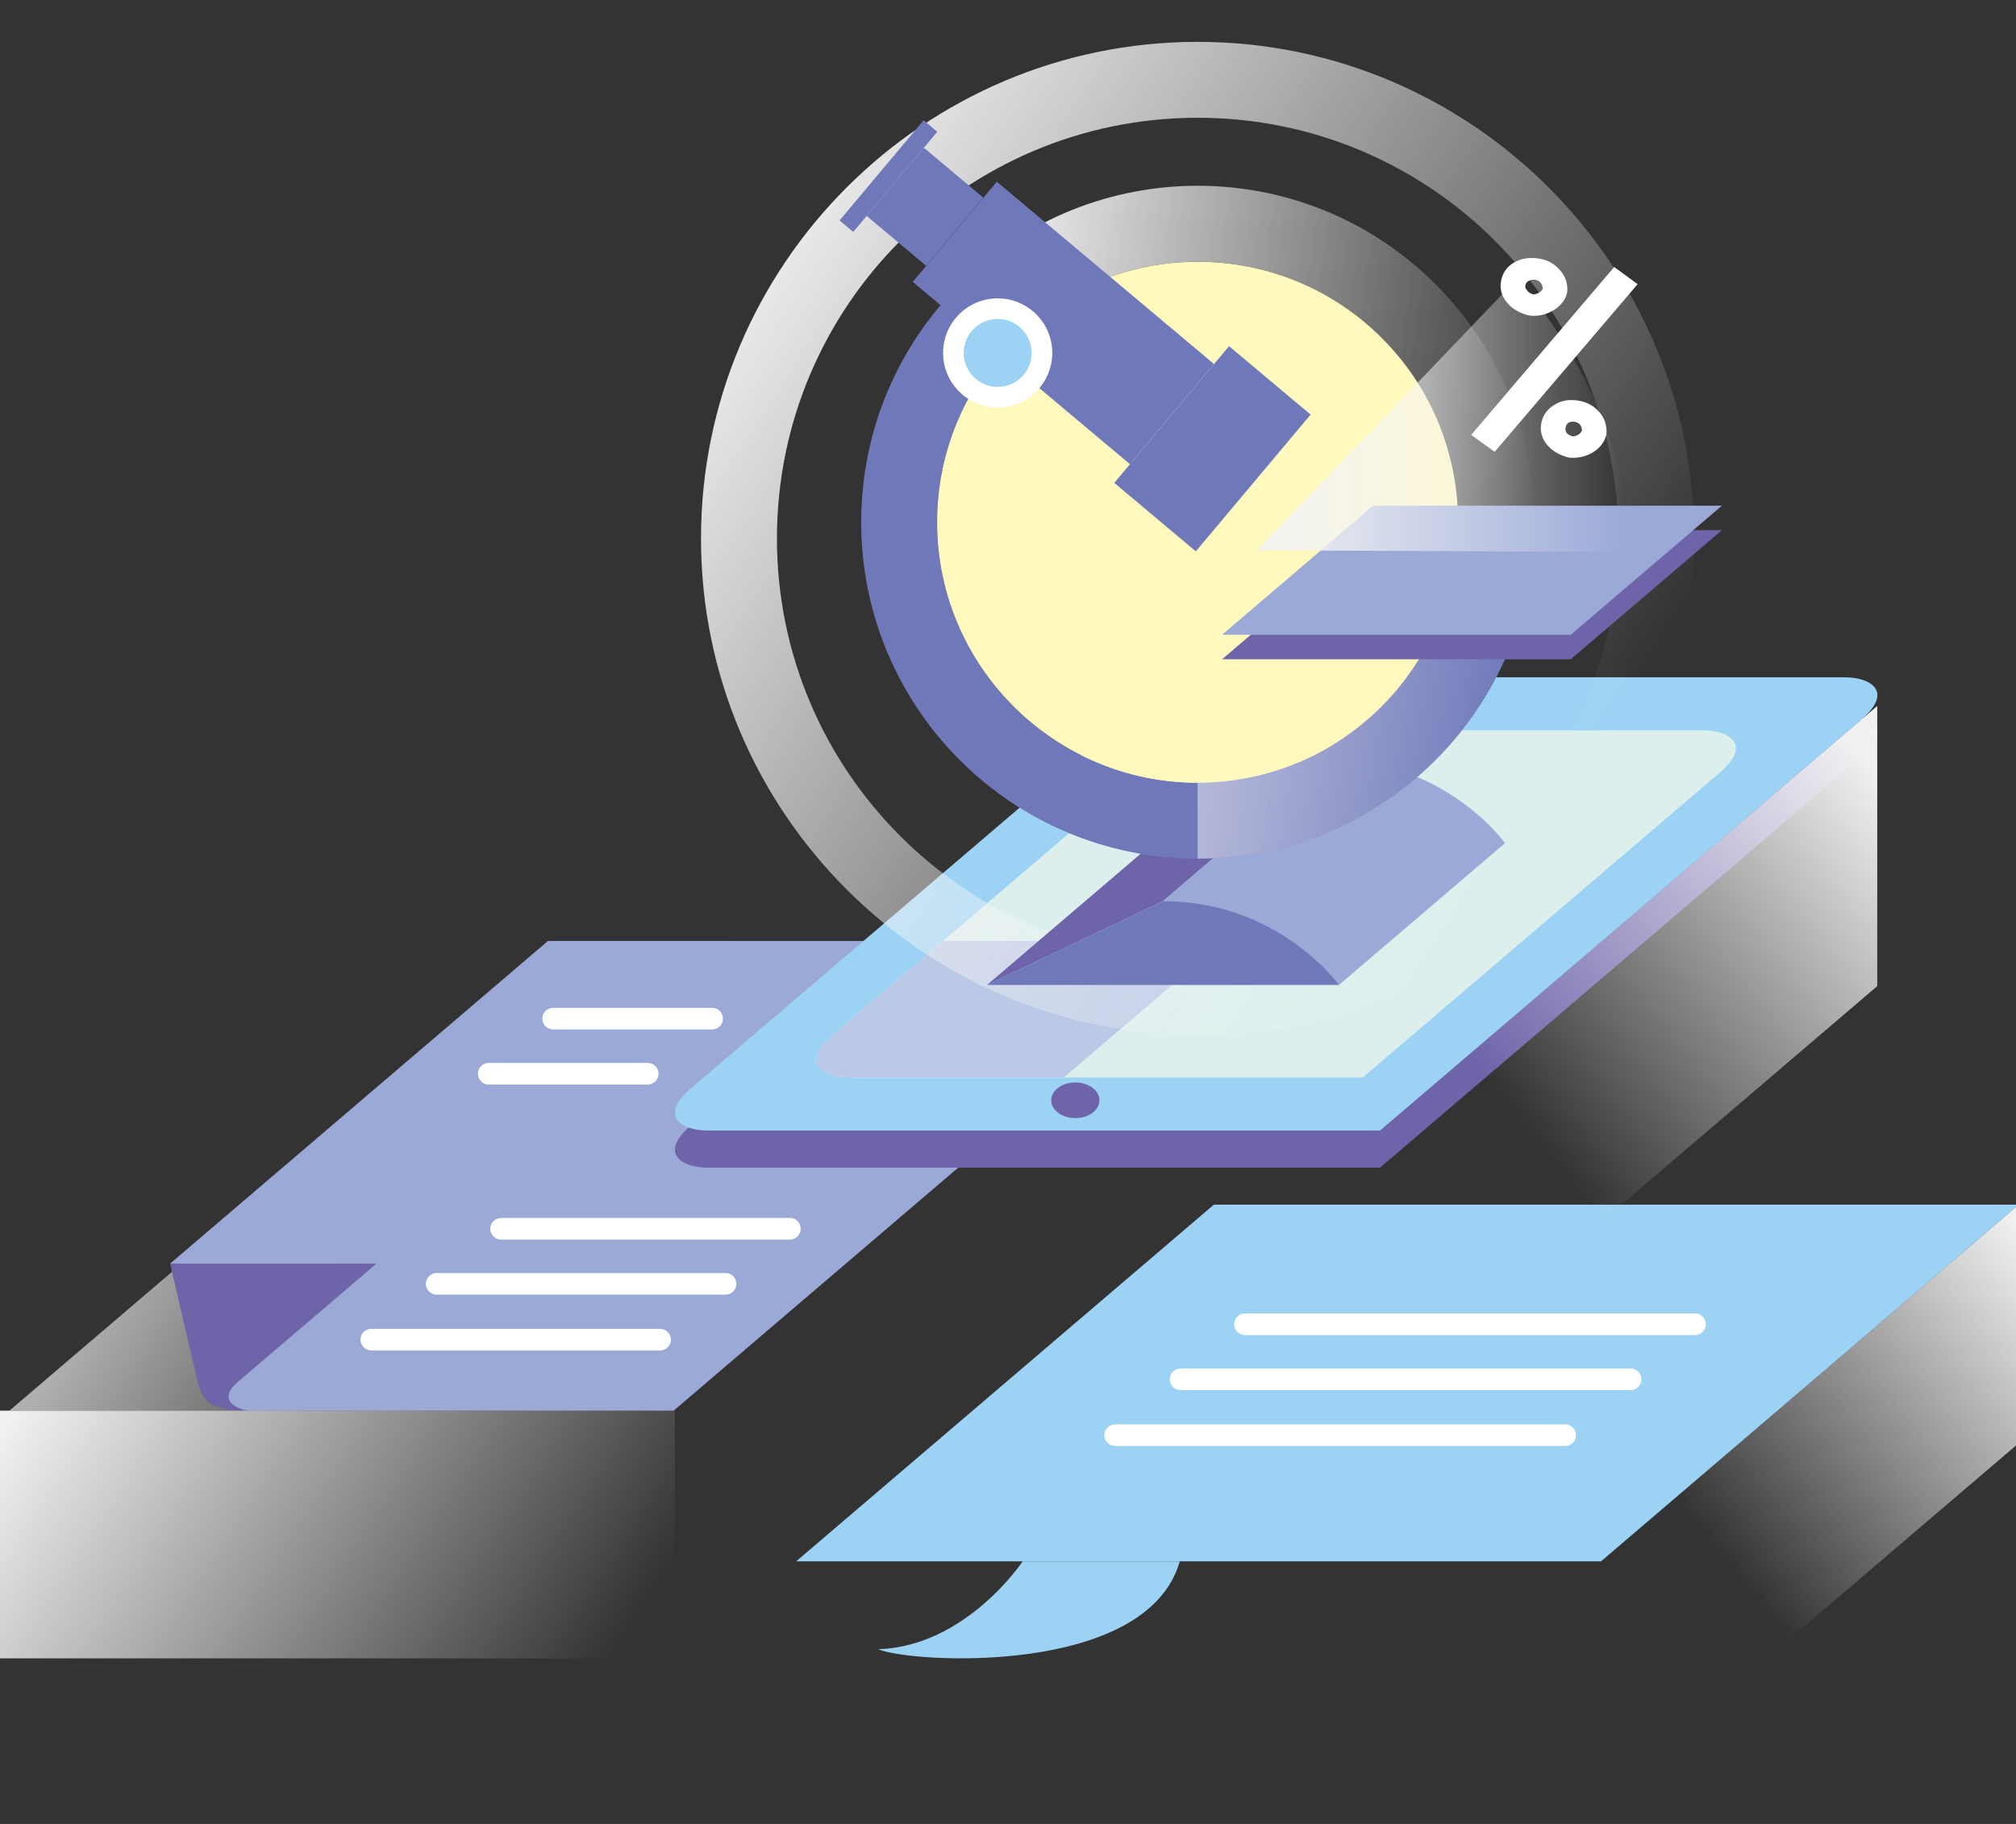 <?xml version="1.0" encoding="utf-8"?>
<!-- Generator: Adobe Illustrator 15.0.0, SVG Export Plug-In . SVG Version: 6.00 Build 0)  -->
<!DOCTYPE svg PUBLIC "-//W3C//DTD SVG 1.1//EN" "http://www.w3.org/Graphics/SVG/1.1/DTD/svg11.dtd">
<svg version="1.1" id="Layer_1" xmlns="http://www.w3.org/2000/svg" xmlns:xlink="http://www.w3.org/1999/xlink" x="0px" y="0px"
	 width="168px" height="152px" viewBox="0 0 168 152" enable-background="new 0 0 168 152" xml:space="preserve">
<rect x="0" y="0" width="168" height="152" fill="#333333" stroke="none"/>
<g>
	<linearGradient id="SVGID_1_" gradientUnits="userSpaceOnUse" x1="25.726" y1="81.459" x2="50.255" y2="97.266">
		<stop  offset="0" style="stop-color:#F1F1F2;stop-opacity:0.65"/>
		<stop  offset="0.184" style="stop-color:#F3F3F4;stop-opacity:0.53"/>
		<stop  offset="1" style="stop-color:#F8F8F9;stop-opacity:0"/>
		<stop  offset="1" style="stop-color:#FFFFFF;stop-opacity:0"/>
	</linearGradient>
	<polygon fill="url(#SVGID_1_)" points="0.786,117.559 46.614,78.42 101.967,78.42 56.138,117.559 	"/>
	<path fill="#6E64AA" d="M20.87,117.559c-3.239,0-3.999-0.651-4.449-2.59c-0.458-1.976-2.244-9.662-2.244-9.662h17.192
		c0,0-10.591,9.045-11.554,9.867C17.97,116.751,19.948,117.559,20.87,117.559z"/>
	<polygon fill="#9CD3F4" points="168.221,100.394 133.414,130.119 66.346,130.119 101.153,100.394 	"/>
	<path fill="#9CD3F4" d="M85.222,130.119c0,0-4.715,7.093-12.04,7.321c2.662,1.16,22.386,2.319,25.132-7.321H85.222z"/>
	<rect x="126.881" y="78.249" fill="#231F21" width="6.62" height="0.343"/>
	<rect x="115.866" y="78.249" fill="#231F21" width="11.015" height="0.343"/>
	<path fill="#9BA9D7" d="M101.967,78.42l-45.829,39.139H20.869c-0.92,0-2.901-0.811-1.055-2.386
		c0.966-0.82,11.557-9.868,11.557-9.868H14.177L45.659,78.42H101.967z"/>
	<path fill="#6E64AA" d="M155.108,63.059c2.764-2.361,0.729-3.522-1.352-3.522H97.688L57.59,93.779
		c-0.063,0.051-0.121,0.103-0.179,0.153c-2.499,2.26-0.505,3.373,1.528,3.373h56.069L155.108,63.059z"/>
	<path fill="#9CD3F4" d="M155.108,59.967c2.764-2.362,0.729-3.522-1.352-3.522H97.688L57.59,90.688
		c-0.063,0.052-0.121,0.103-0.179,0.155c-2.499,2.258-0.505,3.369,1.528,3.369h56.069L155.108,59.967z"/>
	<path fill="#DCEFEC" d="M143.312,64.39c0.059-0.052,0.118-0.103,0.176-0.152c2.498-2.261,0.504-3.373-1.527-3.373H99.131
		L69.386,86.27c-0.062,0.05-0.117,0.102-0.175,0.15l0.175-0.15c-0.062,0.05-0.117,0.102-0.175,0.15
		c-2.499,2.263-0.507,3.371,1.528,3.371h42.828L143.312,64.39c0.059-0.052,0.118-0.103,0.176-0.152"/>
	<ellipse fill="#6E64AA" cx="89.611" cy="91.696" rx="2.009" ry="1.487"/>
	<linearGradient id="SVGID_2_" gradientUnits="userSpaceOnUse" x1="160.029" y1="68.751" x2="127.773" y2="94.557">
		<stop  offset="0" style="stop-color:#F1F1F2"/>
		<stop  offset="0.184" style="stop-color:#F3F3F4;stop-opacity:0.816"/>
		<stop  offset="1" style="stop-color:#F8F8F9;stop-opacity:0"/>
		<stop  offset="1" style="stop-color:#FFFFFF;stop-opacity:0"/>
	</linearGradient>
	<polygon fill="url(#SVGID_2_)" points="115.009,94.212 115.009,117.559 156.437,82.18 156.437,58.834 	"/>
	<path fill="#BCC9E6" d="M101.967,78.42L88.652,89.791H70.739c-2.036,0-4.027-1.108-1.528-3.371l0.175-0.15l9.188-7.85H101.967z"/>
	<linearGradient id="SVGID_3_" gradientUnits="userSpaceOnUse" x1="61.616" y1="20.03" x2="130.978" y2="65.156">
		<stop  offset="0" style="stop-color:#F1F1F2"/>
		<stop  offset="0.184" style="stop-color:#F3F3F4;stop-opacity:0.816"/>
		<stop  offset="1" style="stop-color:#F8F8F9;stop-opacity:0"/>
		<stop  offset="1" style="stop-color:#FFFFFF;stop-opacity:0"/>
	</linearGradient>
	<path fill="url(#SVGID_3_)" d="M99.804,3.489c-22.82,0-41.387,18.563-41.387,41.387c0,22.819,18.566,41.384,41.387,41.384
		c22.819,0,41.387-18.564,41.387-41.384C141.19,22.052,122.623,3.489,99.804,3.489z M99.804,79.935
		c-19.363,0-35.059-15.697-35.059-35.059c0-19.364,15.696-35.063,35.059-35.063c19.362,0,35.062,15.699,35.062,35.063
		C134.865,64.237,119.166,79.935,99.804,79.935z"/>
	<path fill="#9BA9D7" d="M125.419,70.263h-14.663H96.094l14.662-6.981C120.441,63.281,125.419,70.263,125.419,70.263z"/>
	<polygon fill="#6E64AA" points="82.253,82.082 96.094,70.263 110.756,63.281 96.914,75.103 	"/>
	<polygon fill="#9BA9D7" points="96.914,75.103 111.577,82.082 125.419,70.263 110.756,63.281 	"/>
	<path fill="#6F79BA" d="M111.577,82.082H96.914H82.253l14.661-6.979C106.599,75.103,111.577,82.082,111.577,82.082z"/>
	<path fill="#6F79BA" d="M127.842,43.517c0,7.742-3.139,14.751-8.212,19.826c-5.074,5.073-12.083,8.212-19.826,8.212
		c-7.742,0-14.751-3.139-19.825-8.212c-5.073-5.074-8.212-12.084-8.212-19.826c0-7.743,3.139-14.751,8.212-19.826l4.48,4.48
		c-3.932,3.932-6.366,9.359-6.366,15.345s2.435,11.414,6.366,15.345c3.932,3.932,9.358,6.366,15.345,6.366
		s11.414-2.435,15.345-6.366c3.933-3.931,6.368-9.359,6.368-15.345h3.161H127.842z"/>
	<path fill="#FFF9BE" d="M121.505,43.516c0,1.977-0.269,3.951-0.801,5.871c-0.034,0.123-0.071,0.244-0.106,0.367
		c-0.048,0.151-0.092,0.302-0.14,0.45c-0.104,0.323-0.217,0.645-0.337,0.965c-0.038,0.1-0.075,0.203-0.117,0.302
		c-0.055,0.141-0.11,0.279-0.169,0.415c-0.073,0.189-0.156,0.375-0.242,0.56c-0.073,0.162-0.145,0.32-0.224,0.477
		c-0.065,0.138-0.134,0.275-0.203,0.412c-0.067,0.138-0.137,0.271-0.212,0.409c-1.017,1.892-2.301,3.615-3.805,5.119
		c-1.286,1.291-2.74,2.42-4.318,3.354c-0.227,0.139-0.453,0.266-0.683,0.388c-0.23,0.128-0.465,0.249-0.701,0.364
		c0,0,0,0-0.003,0.003c-0.234,0.115-0.471,0.229-0.711,0.334c-0.185,0.089-0.372,0.167-0.56,0.244
		c-0.139,0.058-0.274,0.111-0.415,0.168c-0.104,0.044-0.209,0.081-0.313,0.12c-0.148,0.059-0.295,0.109-0.446,0.164
		c-0.006,0-0.013,0.005-0.02,0.009c-0.162,0.054-0.323,0.108-0.488,0.16c-0.168,0.055-0.333,0.106-0.501,0.158
		c-0.251,0.075-0.505,0.144-0.759,0.209c-1.779,0.452-3.602,0.684-5.428,0.684v0.007c-5.984,0-11.411-2.435-15.347-6.366
		c-3.93-3.931-6.365-9.359-6.365-15.346c0-5.984,2.435-11.412,6.365-15.343l-4.48-4.48l2.239,2.234l2.235,2.236
		c4.231-4.23,9.793-6.348,15.353-6.348c5.563,0,11.119,2.118,15.352,6.352C119.39,32.396,121.505,37.958,121.505,43.516z"/>
	<linearGradient id="SVGID_4_" gradientUnits="userSpaceOnUse" x1="80.085" y1="40.654" x2="127.496" y2="47.215">
		<stop  offset="0" style="stop-color:#F1F1F2"/>
		<stop  offset="0.184" style="stop-color:#F3F3F4;stop-opacity:0.816"/>
		<stop  offset="1" style="stop-color:#F8F8F9;stop-opacity:0"/>
		<stop  offset="1" style="stop-color:#FFFFFF;stop-opacity:0"/>
	</linearGradient>
	<path fill="url(#SVGID_4_)" d="M79.979,23.691c5.474-5.474,12.65-8.211,19.825-8.211c7.177,0,14.353,2.737,19.827,8.211
		c5.474,5.475,8.211,12.65,8.211,19.826c0,7.175-2.738,14.351-8.211,19.826c-5.475,5.475-12.65,8.212-19.827,8.212v-6.336
		c5.561,0,11.12-2.116,15.352-6.349c4.234-4.233,6.352-9.793,6.352-15.353c0-5.561-2.117-11.12-6.351-15.353
		c-4.232-4.233-9.792-6.35-15.353-6.35s-11.12,2.116-15.352,6.349l-2.237-2.237L79.979,23.691z"/>
	<g>
		
			<rect x="93.577" y="32.945" transform="matrix(0.643 -0.766 0.766 0.643 7.451 90.739)" fill="#6F79BA" width="14.876" height="8.871"/>
		
			<rect x="83.147" y="15.085" transform="matrix(0.643 -0.766 0.766 0.643 11.043 77.481)" fill="#6F79BA" width="10.896" height="23.63"/>
		
			<rect x="68.574" y="13.928" transform="matrix(0.643 -0.766 0.766 0.643 15.2 61.943)" fill="#6F79BA" width="10.896" height="1.488"/>
		
			<rect x="73.362" y="13.995" transform="matrix(0.643 -0.766 0.766 0.643 14.329 65.188)" fill="#6F79BA" width="7.414" height="6.466"/>
	</g>
	<polygon fill="#6E64AA" points="101.838,54.944 114.432,44.188 143.489,44.188 130.894,54.944 	"/>
	<polygon fill="#9BA9D7" points="101.838,52.901 114.432,42.144 143.489,42.144 130.894,52.901 	"/>
	<g>
		<circle fill="#9CD3F4" cx="83.14" cy="29.412" r="3.691"/>
		<path fill="#FFFFFF" d="M83.14,33.961c-2.509,0-4.549-2.04-4.549-4.549c0-2.508,2.04-4.548,4.549-4.548
			c2.509,0,4.549,2.041,4.549,4.548C87.688,31.921,85.648,33.961,83.14,33.961z M83.14,26.58c-1.562,0-2.833,1.271-2.833,2.832
			c0,1.563,1.271,2.833,2.833,2.833c1.561,0,2.832-1.27,2.832-2.833C85.972,27.851,84.7,26.58,83.14,26.58z"/>
	</g>
	<g>
		<path fill="#FFFFFF" d="M141.249,111.26h-37.5c-0.499,0-0.901-0.403-0.901-0.9c0-0.499,0.402-0.902,0.901-0.902h37.5
			c0.499,0,0.901,0.403,0.901,0.902C142.15,110.856,141.748,111.26,141.249,111.26z"/>
		<path fill="#FFFFFF" d="M135.883,115.851H98.382c-0.497,0-0.901-0.404-0.901-0.902s0.404-0.903,0.901-0.903h37.501
			c0.498,0,0.902,0.405,0.902,0.903S136.381,115.851,135.883,115.851z"/>
		<path fill="#FFFFFF" d="M130.433,120.503H92.932c-0.497,0-0.901-0.403-0.901-0.901c0-0.499,0.404-0.901,0.901-0.901h37.501
			c0.498,0,0.902,0.402,0.902,0.901C131.335,120.1,130.931,120.503,130.433,120.503z"/>
	</g>
	<g>
		<path fill="#FFFFFF" d="M65.825,103.303H41.76c-0.499,0-0.903-0.405-0.903-0.902c0-0.499,0.404-0.902,0.903-0.902h24.064
			c0.498,0,0.902,0.403,0.902,0.902C66.727,102.897,66.323,103.303,65.825,103.303z"/>
		<path fill="#FFFFFF" d="M60.457,107.892H36.393c-0.499,0-0.903-0.404-0.903-0.902s0.404-0.901,0.903-0.901h24.064
			c0.499,0,0.903,0.403,0.903,0.901S60.956,107.892,60.457,107.892z"/>
		<path fill="#FFFFFF" d="M55.007,112.543H30.942c-0.498,0-0.902-0.402-0.902-0.9c0-0.499,0.404-0.901,0.902-0.901h24.065
			c0.499,0,0.902,0.402,0.902,0.901C55.909,112.141,55.506,112.543,55.007,112.543z"/>
	</g>
	<g>
		<path fill="#FFFFFF" d="M59.343,85.793H46.097c-0.498,0-0.902-0.405-0.902-0.901c0-0.499,0.404-0.903,0.902-0.903h13.246
			c0.498,0,0.902,0.404,0.902,0.903C60.245,85.388,59.841,85.793,59.343,85.793z"/>
		<path fill="#FFFFFF" d="M53.975,90.382H40.73c-0.499,0-0.902-0.404-0.902-0.901c0-0.498,0.404-0.902,0.902-0.902h13.245
			c0.499,0,0.903,0.404,0.903,0.902C54.878,89.978,54.474,90.382,53.975,90.382z"/>
	</g>
	<linearGradient id="SVGID_5_" gradientUnits="userSpaceOnUse" x1="172.675" y1="107.712" x2="144.154" y2="130.529">
		<stop  offset="0" style="stop-color:#F1F1F2"/>
		<stop  offset="0.184" style="stop-color:#F3F3F4;stop-opacity:0.816"/>
		<stop  offset="1" style="stop-color:#F8F8F9;stop-opacity:0"/>
		<stop  offset="1" style="stop-color:#FFFFFF;stop-opacity:0"/>
	</linearGradient>
	<polygon fill="url(#SVGID_5_)" points="133.414,130.119 133.414,150 168.221,120.274 168.221,100.394 	"/>
	<linearGradient id="SVGID_6_" gradientUnits="userSpaceOnUse" x1="104.769" y1="34.589" x2="135.377" y2="34.589">
		<stop  offset="0" style="stop-color:#F1F1F2"/>
		<stop  offset="0.184" style="stop-color:#F3F3F4;stop-opacity:0.816"/>
		<stop  offset="1" style="stop-color:#F8F8F9;stop-opacity:0"/>
		<stop  offset="1" style="stop-color:#FFFFFF;stop-opacity:0"/>
	</linearGradient>
	<path fill="url(#SVGID_6_)" d="M104.77,45.855l21.707-22.681c0,0,10.374,11.894,8.723,22.828L104.77,45.855z"/>
	<g>
		<g>
			<path fill="#FFFFFF" d="M136.469,23.68l-11.915,13.973l-1.955-1.41l11.917-13.992L136.469,23.68z M130.601,24.368
				c-0.143,0.617-0.525,1.114-1.146,1.492c-0.619,0.364-1.274,0.513-1.967,0.444c-0.756-0.16-1.365-0.493-1.832-1.002
				c-0.489-0.554-0.684-1.155-0.581-1.805c0.11-0.703,0.46-1.233,1.046-1.59c0.604-0.367,1.31-0.487,2.116-0.36
				c0.747,0.118,1.342,0.449,1.786,0.995C130.473,23.063,130.665,23.671,130.601,24.368z M128.569,24.048
				c-0.016-0.207-0.082-0.373-0.202-0.501c-0.12-0.127-0.257-0.204-0.409-0.227c-0.213-0.034-0.406-0.003-0.577,0.093
				c-0.154,0.084-0.245,0.219-0.273,0.406c-0.023,0.145,0.024,0.282,0.146,0.409c0.104,0.126,0.274,0.228,0.513,0.306
				c0.189-0.011,0.353-0.061,0.492-0.147C128.394,24.312,128.499,24.2,128.569,24.048z M133.865,36.202
				c-0.146,0.63-0.521,1.128-1.125,1.496c-0.569,0.346-1.225,0.494-1.967,0.444c-0.796-0.193-1.411-0.548-1.844-1.065
				c-0.432-0.531-0.599-1.107-0.5-1.731c0.105-0.677,0.452-1.2,1.042-1.569c0.561-0.388,1.244-0.518,2.052-0.391
				c0.73,0.116,1.325,0.448,1.785,0.996C133.742,34.897,133.928,35.504,133.865,36.202z M131.832,35.882
				c-0.014-0.207-0.067-0.371-0.156-0.494c-0.136-0.13-0.28-0.208-0.432-0.231c-0.457-0.072-0.718,0.098-0.782,0.509
				c-0.025,0.159,0.007,0.3,0.098,0.423c0.092,0.109,0.257,0.204,0.492,0.281C131.432,36.335,131.692,36.172,131.832,35.882z"/>
		</g>
	</g>
	<path fill="#6F79BA" d="M118.954,53.743c-0.979,1.844-2.245,3.574-3.799,5.126c-1.323,1.325-2.779,2.444-4.324,3.347
		c1.578-0.934,3.032-2.063,4.318-3.354C116.653,57.358,117.938,55.635,118.954,53.743z"/>
	<linearGradient id="SVGID_7_" gradientUnits="userSpaceOnUse" x1="100.153" y1="64.555" x2="105.124" y2="65.243">
		<stop  offset="0" style="stop-color:#F1F1F2"/>
		<stop  offset="0.184" style="stop-color:#F3F3F4;stop-opacity:0.816"/>
		<stop  offset="1" style="stop-color:#F8F8F9;stop-opacity:0"/>
		<stop  offset="1" style="stop-color:#FFFFFF;stop-opacity:0"/>
	</linearGradient>
	<path fill="url(#SVGID_7_)" d="M99.804,65.221c1.826,0,3.648-0.231,5.428-0.684c-1.732,0.452-3.553,0.69-5.428,0.69V65.221z"/>
	<linearGradient id="SVGID_8_" gradientUnits="userSpaceOnUse" x1="114.506" y1="66.848" x2="115.934" y2="67.046">
		<stop  offset="0" style="stop-color:#F1F1F2"/>
		<stop  offset="0.184" style="stop-color:#F3F3F4;stop-opacity:0.816"/>
		<stop  offset="1" style="stop-color:#F8F8F9;stop-opacity:0"/>
		<stop  offset="1" style="stop-color:#FFFFFF;stop-opacity:0"/>
	</linearGradient>
	<path fill="url(#SVGID_8_)" d="M114.343,67.497c0.573-0.351,1.137-0.721,1.687-1.109C115.479,66.782,114.916,67.153,114.343,67.497
		z"/>
	<linearGradient id="SVGID_9_" gradientUnits="userSpaceOnUse" x1="116.689" y1="65.51" x2="117.57" y2="65.632">
		<stop  offset="0" style="stop-color:#F1F1F2"/>
		<stop  offset="0.184" style="stop-color:#F3F3F4;stop-opacity:0.816"/>
		<stop  offset="1" style="stop-color:#F8F8F9;stop-opacity:0"/>
		<stop  offset="1" style="stop-color:#FFFFFF;stop-opacity:0"/>
	</linearGradient>
	<path fill="url(#SVGID_9_)" d="M116.578,65.985c0.361-0.271,0.715-0.549,1.062-0.834C117.293,65.443,116.939,65.722,116.578,65.985
		z"/>
	<linearGradient id="SVGID_10_" gradientUnits="userSpaceOnUse" x1="120.199" y1="50.673" x2="120.389" y2="50.7">
		<stop  offset="0" style="stop-color:#F1F1F2"/>
		<stop  offset="0.184" style="stop-color:#F3F3F4;stop-opacity:0.816"/>
		<stop  offset="1" style="stop-color:#F8F8F9;stop-opacity:0"/>
		<stop  offset="1" style="stop-color:#FFFFFF;stop-opacity:0"/>
	</linearGradient>
	<path fill="url(#SVGID_10_)" d="M120.121,51.168c0.12-0.32,0.233-0.642,0.337-0.965C120.357,50.53,120.244,50.849,120.121,51.168z"
		/>
	<linearGradient id="SVGID_11_" gradientUnits="userSpaceOnUse" x1="4.483" y1="112.555" x2="48.737" y2="141.346">
		<stop  offset="0" style="stop-color:#F1F1F2"/>
		<stop  offset="0.184" style="stop-color:#F3F3F4;stop-opacity:0.816"/>
		<stop  offset="1" style="stop-color:#F8F8F9;stop-opacity:0"/>
		<stop  offset="1" style="stop-color:#FFFFFF;stop-opacity:0"/>
	</linearGradient>
	<rect x="-0.169" y="117.559" fill="url(#SVGID_11_)" width="56.415" height="20.643"/>
</g>
</svg>
